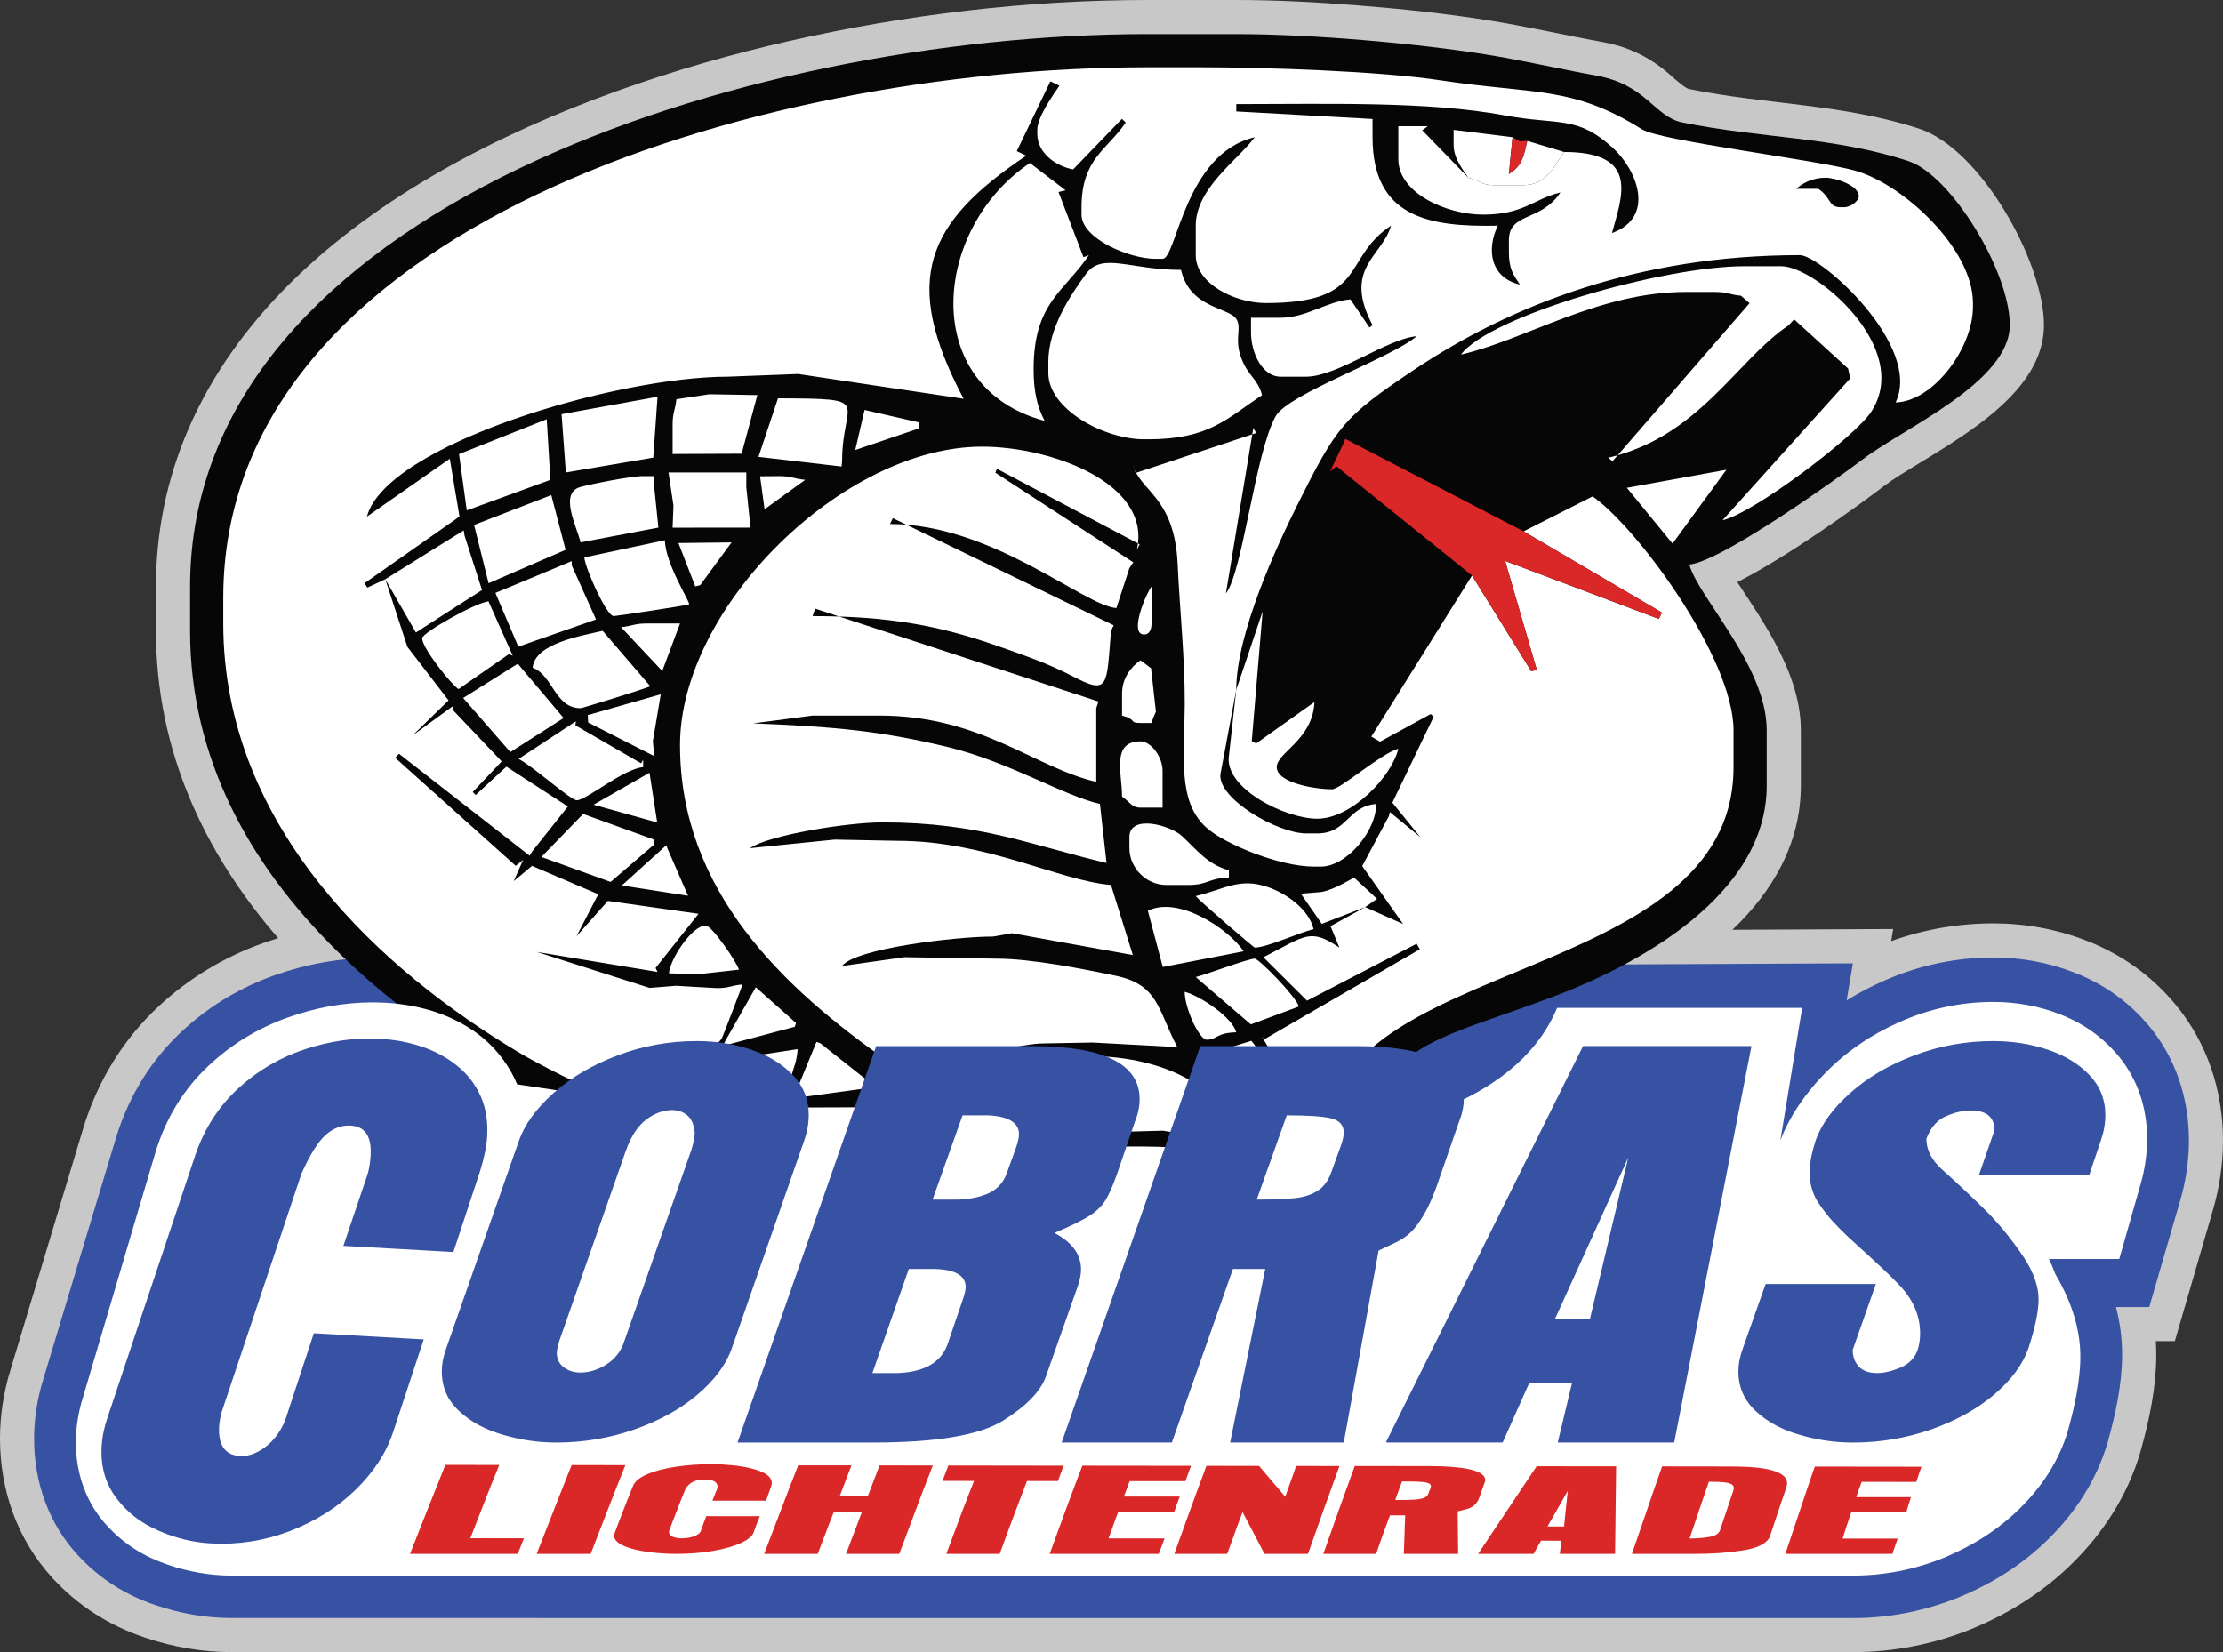 <?xml version="1.0" encoding="utf-8"?>
<!-- Generator: Adobe Illustrator 16.0.0, SVG Export Plug-In . SVG Version: 6.00 Build 0)  -->
<!DOCTYPE svg PUBLIC "-//W3C//DTD SVG 1.1//EN" "http://www.w3.org/Graphics/SVG/1.1/DTD/svg11.dtd">
<svg version="1.1" id="Layer_1"
	xmlns="http://www.w3.org/2000/svg"
	xmlns:xlink="http://www.w3.org/1999/xlink" x="0px" y="0px" viewBox="0 0 207.746 154.407" enable-background="new 0 0 207.746 154.407" xml:space="preserve">
	<rect x="0" y="0" width="207.746" height="154.407" fill="#333333" stroke="none"/>
	<path fill-rule="evenodd" clip-rule="evenodd" fill="#C8C8C8" d="M161.902,86.899l15.023-0.07l-0.188,1.129
	c3.063-1.094,6.27-1.656,9.539-1.656c2.969,0,5.895,0.527,8.66,1.598c3.293,1.262,6.148,3.297,8.398,6.02
	c2.949,3.57,4.41,8.035,4.41,12.648c0,2.234-0.328,4.449-0.957,6.582l-3.543,12.195h-1.777c0.023,0.414,0.039,0.828,0.039,1.242
	c0,3.059-0.629,6.059-1.449,8.992l-0.035,0.129l-0.039,0.133c-1.195,3.965-3.414,7.41-6.355,10.301
	c-2.695,2.652-5.879,4.664-9.375,6.094l-0.043,0.02c-3.527,1.422-7.266,2.152-11.07,2.152c-50.484,0-100.973,0-151.461,0
	c-2.785,0-5.535-0.477-8.164-1.371c-3.3-1.105-6.214-2.957-8.574-5.52C1.64,143.942,0,139.297,0,134.454
	c0-2.211,0.351-4.406,1.008-6.516l6.812-22.621c1.336-4.324,3.695-8.184,7.012-11.27c2.832-2.633,6.14-4.621,9.785-5.91
	c0.461-0.16,0.922-0.313,1.383-0.453c-6.883-7.93-11.426-17.5-11.426-28.727v-4.129c0-5.093,1.004-10.035,3.023-14.711
	C26.586,19.301,53.129,8.517,73.746,3.836C84.648,1.36,96.086,0,107.27,0h8.262c3.707,0,7.441,0.199,11.137,0.488
	c4.199,0.329,8.449,0.774,12.609,1.442c3.512,0.562,6.969,1.367,10.469,1.996c2.133,0.387,3.941,1.176,5.656,2.5
	c0.641,0.492,1.586,1.457,2.242,1.816c0.063,0.032,0.125,0.059,0.191,0.075c7.258,1.484,14.355,1.375,21.516,3.714
	c5.781,1.895,11.664,12.481,11.664,18.356c0,4.742-4.406,8.215-7.992,10.604c-1.324,0.883-2.684,1.707-4.043,2.536
	c-0.961,0.589-1.996,1.203-2.895,1.886c-2.563,1.949-8.961,6.571-13.73,8.996c0.086,0.125,0.156,0.235,0.215,0.325
	c1.133,1.722,2.27,3.418,3.254,5.23c1.371,2.543,2.469,5.359,2.469,8.289v5.164C168.293,78.817,165.676,83.29,161.902,86.899
	L161.902,86.899z M161.902,86.899"/>
	<path fill-rule="evenodd" clip-rule="evenodd" fill="#3751A3" d="M21.679,151.219c-2.421,0-4.824-0.414-7.148-1.207
	c-2.699-0.902-5.187-2.422-7.246-4.66c-2.652-2.867-4.098-6.691-4.098-10.898c0-1.91,0.313-3.789,0.871-5.582l6.809-22.613
	c1.219-3.938,3.328-7.266,6.137-9.875c2.578-2.398,5.519-4.125,8.675-5.238c2.969-1.047,6.036-1.609,9.137-1.609
	c1.922,0,2.59,5.828,4.469,6.309c10.309,2.641,74.672,25.996,92.293,2.313c1.938-2.605,11.383-8.16,16.461-8.004l25.117-0.117
	l-0.582,3.461c1.148-0.715,2.344-1.336,3.57-1.871c3.25-1.426,6.664-2.137,10.133-2.137c2.559,0,5.09,0.445,7.52,1.387
	c2.684,1.027,5.113,2.695,7.082,5.07c2.391,2.898,3.68,6.605,3.68,10.621c0,1.941-0.289,3.855-0.832,5.688l-2.875,9.902h-3.109
	c0.367,1.426,0.574,2.902,0.574,4.43c0,2.762-0.602,5.523-1.328,8.133l-0.027,0.102l-0.031,0.098
	c-1.074,3.566-3.07,6.527-5.535,8.949c-2.461,2.418-5.316,4.176-8.344,5.414l-0.035,0.016c-3.184,1.285-6.504,1.922-9.875,1.922
	C124.223,151.219,69.324,151.219,21.679,151.219L21.679,151.219z M21.679,151.219"/>
	<path fill-rule="evenodd" clip-rule="evenodd" fill="#050605" d="M17.762,54.828v4.129c0,24.075,22.714,39.473,40.023,47.079
	c23.52,10.332,39.949,13.855,73.582,13.855l0.461-0.391l-4.285-5.031l-0.309,0.258c0-17.359,4.219-16.461,17.738-21.508
	c8.09-3.02,20.133-9.527,20.133-19.801v-5.164c0-6.023-6.418-12.441-7.23-15.492c2.922-0.242,13.781-7.984,16.277-9.887
	c3.727-2.836,13.672-7.172,13.672-12.488c0-5.086-5.539-14.039-9.465-15.324c-7.102-2.321-13.664-2.09-21.164-3.621
	c-2.586-0.532-3.328-3.532-8.016-4.375c-3.551-0.641-6.773-1.407-10.406-1.989c-6.492-1.039-16.219-1.89-23.242-1.89h-8.262
	C69.656,3.188,17.762,19.603,17.762,54.828L17.762,54.828z M17.762,54.828"/>
	<path fill-rule="evenodd" clip-rule="evenodd" fill="#FFFFFF" d="M104.859,64.81v2.066c1.461,0.391,0.602,0.692,1.723,0.692h1.031
	c0.094-0.36,0.352-0.957,0.41-1.043l-0.453-4.075l-0.988-0.738C105.715,62.293,104.859,63.388,104.859,64.81L104.859,64.81z
	 M49.777,62.403c1.879,0.679,2.07,3.785,4.477,3.785c0.156,0,6.015-1.813,6.523-2.051l-4.457-5.181
	C54.316,59.426,49.969,60.133,49.777,62.403L49.777,62.403z M58.039,58.613l3.848,4.094l0.14-0.358l1.524-4.078h-3.102
	C59.269,58.271,59.109,58.504,58.039,58.613L58.039,58.613z M46.297,55.418l2.14,5.016l7.262-2.539l-2.277-5.067l0.011-0.382
	L46.297,55.418z M39.453,59.649c0,0.937,2.742,4.347,3.398,4.754l4.7-3.266l0.363,0.137l-2.266-5.071
	C44.527,56.297,39.453,59.125,39.453,59.649L39.453,59.649z M106.926,59.301c0.48,0,0.688-0.469,0.688-1.031v-3.442
	C107.176,55.328,105.438,59.301,106.926,59.301L106.926,59.301z M36.008,54.138l2.859,4.973l6.176-3.965l-1.629-5.082l-0.078-0.489
	L36.008,54.138z M54.605,52.099c0.078,1.012,2.082,5.484,2.746,5.484c0.223,0,7.008-1.015,7.047-1.105
	c0.102-0.235-2.179-3.676-2.269-5.985L54.605,52.099z M64.976,54.81l0.461-0.121l2.93-3.992l-4.965,0.058L64.976,54.81z
	 M44.305,49.063l1.355,5.449l7.195-3.121l-1.336-5.117L44.305,49.063z M54.254,50.696l7.277-1.383l-0.391-3.782V44.5h-1.035
	c-1.152,0-4.812,0.727-5.871,1.02C52.219,46.078,53.91,49.224,54.254,50.696L54.254,50.696z M62.937,47.242l-0.078,2.079
	l7.278-0.008l-0.391-3.782v-1.375l-7.27,0.004L62.937,47.242z M42.898,42.442l0.723,5.261l7.812-2.854l-0.339-5.668L42.898,42.442z
	 M71.453,47.599l3.801-2.754c-1.078-0.09-1.223-0.344-2.41-0.344l-1.813,0.012L71.453,47.599z M52.48,38.711l0.399,5.449l8.172-1.39
	l0.398-5.688L52.48,38.711z M63.211,37.313c-0.098,1.035-0.352,1.179-0.352,2.367v2.754l6.449-0.028l1.469-5.48l-4.484-0.078
	L63.211,37.313z M79.926,42.056l6-2.031l-0.036-0.543l-5.093-1.168L79.926,42.056z M70.883,42.699l7.765,0.903l0.047-0.481
	c0-5.777,3.149-5.851-5.988-5.894L70.883,42.699z M97.629,39.336c-0.707-1.34-1.032-2.762-1.032-4.82
	c0-6.254,2.868-7.238,5.165-10.672l-0.504,0.195l-2.336-6.093l0.668-0.157l-3.336-2.551C87.109,21.363,85.863,36.196,97.629,39.336
	L97.629,39.336z M97.972,33.828v1.032c0,3.398,5.223,6.199,8.954,6.199h0.344c5.707,0,7.344-1.903,10.672-4.133
	c-0.383-1.438-1.148-1.688-1.777-3.066c-0.934-2.047-0.109-2.993-0.563-3.938c-0.605-1.254-4.367-0.973-5.234-4.699
	c-4.824,0-7.359-1.695-8.879,0.383C100.062,27.547,97.972,30.656,97.972,33.828L97.972,33.828z M173.711,18.336
	c0,0.418-0.711,1.031-1.379,1.031h-0.344c-1.141,0-0.828-0.89-2.066-1.718h-2.063c0.648-0.567,1.551-1.036,2.754-1.036
	C171.516,16.613,173.711,17.321,173.711,18.336L173.711,18.336z M146.172,14.208c-0.875,1.254-1.668,3.098-3.789,3.098h-2.754
	c-1.25,0-1.207-0.41-2.41-0.692l-4.305-4.433l0.52-0.383h-2.754v3.098c0,3.148,4.5,5.164,7.918,5.164
	c3.805,0,4.742-1.488,7.227-2.067c-1.871,2.797-4.816,1.801-4.816,4.477V23.5c0,1.645,0.387,2.137,1.031,3.098
	c-2.695-0.629-3.18-3.192-2.066-5.508c-6.473,0.145-11.703-0.793-11.703-8.262l-0.004-1.707l-12.734-0.703V9.731
	c8.48,0,17.914-0.285,25.102,1.058c4.984,0.934,6.711-0.035,10.07,3.012c2.273,2.066,4.059,6.488-0.059,7.977
	c0.883-3.305,2.703-7.571-4.477-7.571H146.172z M36.008,54.138l-1.672,0.781l-0.278-0.406l8.883-6.231l-0.906-5.406l-7.746,5.41
	c1.789-6.707,23.211-13.082,33.734-13.082l6.574-0.25l15.458,2.317c-5.872-11.102-3.504-16.453,5.855-22.719l-0.887-0.426
	l3.141-6.523l0.844,0.406c-0.571,0.852-2.067,2.918-2.067,4.133v0.344c0,1.933,1.891,3.082,3.348,3.351l4.558-4.726l0.356,0.339
	c-1.695,2.536-4.129,3.364-4.129,7.918v0.692c0,2.25,4.504,4.129,6.883,4.129h0.688c1.32,0,2.039-9.828,8.609-11.36
	c-1.563,2.133-5.508,4.75-5.508,8.262v2.754c0,2.707,3.711,4.477,6.539,4.477c9.625,0,7.039-4.106,11.703-7.231
	c-0.758,2.848-4.551,3.941-1.719,9.297l-0.285,0.226l-1.781-2.636c-2.184,0.179-4.102,1.719-6.539,1.719h-2.754v1.378
	c0,1.918,1.066,4.129,2.754,4.129h2.406c2.902,0,7.586-3.558,10.328-3.785c-2.309,2.008-12.016,5.395-13.18,7.477
	c-1.914,3.418-3.086,14.586-4.656,16.574l2.563-15.465l0.273,0.465l-11.262,3.734l-0.246-0.738c0.668,2.5,3.875,2.938,4.164,9.266
	c0.184,4.07,0.688,8.867,0.664,13.105c-0.027,4.883-0.691,8.996,1.965,11.461c1.707,1.586,6.91,3.695,10.078,3.695h0.688
	c2.375,0,5.164-3.281,5.164-5.855c-2.688,0.226-2.699,2.754-5.508,2.754h-1.035c-2.664,0-8.258-3.231-8.02-5.524l1.48-7.902
	c0-5.281,3.82-13.488,5.738-17.324c3.648-7.31,4.301-8.172,10.852-12.56c9.07-6.078,21.012-10.738,36.082-10.738
	c1.953,0,11.48,8.496,8.949,13.769c3.457-0.074,7.23-5.015,7.23-8.949v-0.343c0-5.11-6.555-11.129-11.035-12.375
	c-3.648-1.012-18.176-2.782-19.898-3.856c-6.516-4.082-9.969-3.242-18.828-4.582c-5.719-0.867-16.465-1.219-22.531-1.219h-4.82
	c-37.02,0-86.406,15.16-86.406,49.571v2.41c0,19.304,15.188,32.644,27.473,40c8.965,5.367,37.484,16.801,51.015,16.801l0.301-0.254
	l-2.707-3.02l-6.535-0.121l4.562-0.984l-0.152-0.355l-5.23-3.512l-0.317,0.301l-0.828,2.457l-0.09-1.926l-5.527,0.531h-0.344
	c-3.32,0-1.379-1.031-1.379-4.703l-10.324,0.035l-0.004-0.496h3.102v-1.379c0-1.738,0.55-1.828,0.66-3.594l-5.481,0.84h-3.097
	c-3.946,0,0.859-0.457,1.523-1.91c0.211-0.469,1.906-4.93,1.918-4.973c-1.078,0.09-1.223,0.344-2.41,0.344l-3.824-0.219
	l-2.465,0.199l-10.531-3.359l11.277,1.867l-0.18-0.371l4.012-5.063L56.808,84.2l-2.937,3.309l2.039-3.93l-6.191-2.652l-1.711,1.422
	l0.879-1.984l-0.692,0.555L36.933,70.821l0.356-0.375l12.207,9.531l0.238-0.402l3.336-4.2l-5.746-3.726l-2.871,2.652l-0.274-0.281
	l2.704-2.86l-4.536-4.781l0.02-0.414l-3.816,2.773l3.371-3.281l-3.848-5.004L36.008,54.138z M43.285,65.231l4.406,5.058l4.981-3.183
	l-4.285-5.075L43.285,65.231z M54.929,66.832l0.036,0.692l6.175,3.14l-0.128-1.397l0.738-4.379L54.929,66.832z M48.465,70.926
	c1.398,0.723,4.847,3.867,5.445,3.867c0.863,0,4.355-2.945,6.195-3.097v-0.688l-0.191,0.332l-6.137-3.547l0.035-0.379L48.465,70.926
	z M104.859,74.449c0.711,0.477,0.895,1.032,1.723,1.032h2.063V72.04c0-1.316-1.086-2.754-2.063-2.754
	C103.836,69.285,104.859,72.274,104.859,74.449L104.859,74.449z M55.472,75.208l5.946,1.66l-0.719-4.648L55.472,75.208z
	 M50.594,80.09l6.468,2.336l4.078-3.5l-0.078-0.477l-6.566-2.378L50.594,80.09z M105.547,78.238v1.032
	c0,1.855,1.57,3.441,3.445,3.441h2.063c1.871,0,1.855-0.645,3.789-0.688v-0.688c-1.992-0.531-3.004-1.918-4.383-3.195
	C109.352,77.11,105.547,76.071,105.547,78.238L105.547,78.238z M58.113,82.758l6.188,0.961l-1.914-4.395l-0.118-0.328L58.113,82.758
	z M127.582,84.778l1.109-0.77l-2.145-1.984c-0.816,0.434-2.344,1.375-3.441,1.375l-1.535,0.129l1.957,2.82L127.582,84.778z
	 M111.746,83.747c0.27,0.402,5.43,4.816,5.508,4.816c1.148,0,4.113-1.395,5.508-1.719c-0.418-1.797-2.449-3.316-4.316-3.949
	C115.797,81.997,114.453,83.114,111.746,83.747L111.746,83.747z M107.27,85.122l1.395,5.258l7.555-1.469
	C114.805,86.797,110.129,83.704,107.27,85.122L107.27,85.122z M62.515,90.973l2.766,0.078l3.777-0.422
	c-0.187-0.695-2.543-4.129-3.101-4.129C64.672,86.5,62.629,89.625,62.515,90.973L62.515,90.973z M111.746,91.317l5.145,4.426
	l4.492-1.672c-0.238-0.895-3.73-4.473-4.129-4.473C116.66,89.598,112.582,91.125,111.746,91.317L111.746,91.317z M112.777,97.172
	c0.992,0,0.859-0.648,2.754-0.691c-0.379-1.418-3.367-3.398-4.82-3.785C110.711,94.227,112.07,97.172,112.777,97.172L112.777,97.172
	z M67.512,97.762l6.765-1.797l0.113-0.355l-3.757-3.34L67.512,97.762z M74.137,102.645l7.312-1l-0.16-0.48l-4.641-3.672
	l-0.347-0.113L74.137,102.645z M113.504,98.333l2.715,5.035h1.379c0.789,0,2.492-0.742,3.238-1.145l-3.895-4.945L113.504,98.333z
	 M81.449,106.465v1.379c2.453-0.574,4.856-0.234,6.199-2.066c-0.398-0.543-3.371-2.754-4.133-2.754h-0.687
	C81.523,103.024,81.449,105.114,81.449,106.465L81.449,106.465z M142.383,49.664l12.93,7.586l-0.289,0.594l-14.367-5.418
	l2.961,10.18l-0.52,0.125l-5.535-8.938l-9.406,15.047l0.816,0.477l4.727-2.582l0.285,0.242l-3.863,8.039l2.617,3.226l-2.855-2.354
	l-0.078,0.371l-2.5,4.684l3.816,5.414l-3.539-1.578l-3.242,1.785l0.832,2c-2.789-1.867-3.156-1.102-7.105,0.902l4.078,4.059
	l10.246-5.32l0.297,0.516l-14.563,8.426l-0.223-0.293l3.18,5.25l2.324-0.91l0.199,0.391l-6.18,3.305l6.867,8.219l0.535-0.445
	c0-2.246-0.691-2.184-0.691-4.129v-2.41c0-16.789,37.867-14.027,37.867-34.425v-3.442c0-6.777-9.035-18.98-13.168-21.863
	L142.383,49.664z M142.383,49.664"/>
	<path fill-rule="evenodd" clip-rule="evenodd" fill="#FFFFFF" d="M115.531,64.465l-0.688,6.199c-0.426,3,5.246,5.853,8.262,5.853
	c3.215,0,6.973-3.965,7.574-6.543c-1.59,0.426-5.395,3.789-6.199,3.789c-1.645,0-5.164-0.613-5.164-2.066
	c0-1.383,3.363-2.524,3.523-6.086l-5.449,3.871l-0.41-0.219l1.016-12.121L115.531,64.465z M63.551,69.629
	c0,27.176,38.375,36.434,40.964,46.043l19.278,0.434c-0.156-0.582-5.059-6.441-5.754-6.98c-1.859-1.453-7.742-1.973-11.113-1.973
	h-5.852c-5.32,0,3.332-1.375,3.785-1.375l3.805-0.105l7.211,1.137c-1.555-5.828-8.445-8.695-16.535-8.02l-9.285,0.793
	c1.093-0.949,5.468-2.066,7.574-2.066l4.479-0.082l7.915,0.426c-1.809-3.418-1.73-5.82-5.734-6.66
	c-3.004-0.629-7.891-1.602-11.133-1.602l-8.629-0.137l-5.832,0.824c1.207-1.645,10.656-2.754,14.117-2.754l1.774-0.309l11.281,2.039
	l-2.039-6.551c-4.856-0.402-11.609-4.129-19.969-4.129l-5.863-0.113L70.09,79.27c1.765-1.227,9.05-2.41,12.394-2.41
	c9.067,0,13.887,2.128,20.926,3.796l-0.617-5.519c-3.524-0.82-8.477-3.941-14.281-5.336C82.34,68.317,78,67.91,70.387,67.606
	l5.554-0.731h6.196c9.57,0,14.468,4.836,20.312,6.199v-6.886l0.207-0.625l-26.484-8.68l-0.231,0.699
	c7.188,0,11.899,0.906,17.207,2.762c2.489,0.871,4.797,1.652,7.137,2.879c3.391,1.781,3.117,0.836,3.543-4.267l0.25-0.515
	L83.437,48.426l-0.265,0.551c9.574,0,18.148,7.647,21.156,7.855l1.215-3.726l0.363-0.551l-12.887-8.375l0.153-0.363l13.332,7.058
	l-0.266,0.508c1.434-6.168-7.949-9.637-14.461-9.637C78.773,41.747,63.551,56.767,63.551,69.629L63.551,69.629z M152.035,45.594
	l4.27,5.215l5.031-6.903L152.035,45.594z M136.531,33.142c6.102-1.422,12.879-5.856,21-5.856h2.754c1.188,0,1.332,0.258,2.41,0.348
	l0.809,0.699l-12.816,14.781l-0.387-0.335c8.527-1.985,11.973-9.114,16.867-12.391l0.496-0.543l5.047,4.602l0.191,0.921
	l-11.93,13.262c2.953-0.687,12.422-7.84,13.922-10.176c3.832-5.957-5.258-13.574-8.414-13.574h-3.441
	C155.375,24.879,139.16,29.551,136.531,33.142L136.531,33.142z M137.219,16.613c1.203,0.282,1.16,0.692,2.41,0.692h2.754
	c2.121,0,2.914-1.844,3.789-3.098l-3.445-1.035c-0.379,1.637-0.492,2.277-1.719,3.098l0.344-3.442l-5.508-0.687v1.375
	C135.844,14.817,136.684,15.813,137.219,16.613L137.219,16.613z M137.219,16.613"/>
	<path fill-rule="evenodd" clip-rule="evenodd" fill="#D92827" d="M137.563,53.793l5.535,8.938l0.52-0.125l-2.961-10.18l14.367,5.418
	l0.289-0.594l-12.93-7.586l-16.664-8.647l-0.156,0.406l-1.266,2.645l0.598-0.485L137.563,53.793z M142.727,13.172l-0.707,0.031
	l-0.668-0.375l-0.344,3.442C142.234,15.449,142.348,14.81,142.727,13.172L142.727,13.172z M142.727,13.172"/>
	<path fill-rule="evenodd" clip-rule="evenodd" fill="#FFFFFF" d="M166.379,106.579c0.902-2.336,2.328-4.34,3.945-6.039
	c2.105-2.223,4.566-3.852,7.195-5.02c2.813-1.254,5.754-1.875,8.758-1.875c2.145,0,4.258,0.371,6.289,1.172
	c2.082,0.813,3.969,2.105,5.496,3.98c1.695,2.094,2.59,4.719,2.59,7.617c0,1.473-0.215,2.914-0.621,4.305l-1.98,6.949h-6.836
	c0.418,0.656,0.82,1.328,1.207,2.012l0.023,0.039l0.02,0.043c1.145,2.113,1.949,4.492,1.949,7.035c0,2.27-0.551,4.707-1.141,6.855
	l-0.012,0.051l-0.016,0.051c-0.844,2.844-2.449,5.184-4.375,7.113c-2.094,2.098-4.539,3.605-7.121,4.684l-0.016,0.008
	c-2.773,1.137-5.656,1.695-8.594,1.695c-51.566,0-102.25,0-151.461,0c-2.054,0-4.085-0.355-6.058-1.039
	c-2.113-0.719-4.063-1.906-5.672-3.688c-1.859-2.047-2.855-4.719-2.855-7.723c0-1.418,0.23-2.805,0.64-4.133l6.809-23.016
	c0.972-3.199,2.652-5.883,4.898-8.008c2.196-2.074,4.688-3.555,7.375-4.52c2.602-0.934,5.278-1.441,8-1.441
	c1.641,0,3.285,0.184,4.887,0.602c1.559,0.406,3.062,1.051,4.453,1.984c1.441,0.969,2.676,2.262,3.602,3.895l0.011,0.016
	c0.223,0.398,0.422,0.809,0.594,1.23c0.258-0.301-0.223,0.223,0.051-0.059c27.074,3.949,87.855,14.844,97.105-7.156h22.898
	L166.379,106.579z M166.379,106.579"/>
	<path fill-rule="evenodd" clip-rule="evenodd" fill="#FFFFFF" d="M127.703,134.079l19.027-38.262h19.32l-7.98,40.957h-14.969
	l1.332-5.566h-0.258l-2.484,5.566h-29.117l2.266-11.207l-3.941,11.207H96.469l1.855-5.305c-0.98,1.195-2.281,2.176-3.547,2.961
	c-3.383,2.109-9.312,2.344-13.191,2.344h-15.41l2.574-7.359c-0.664,0.891-1.457,1.695-2.309,2.418
	c-1.914,1.621-4.156,2.781-6.515,3.613c-2.567,0.891-5.235,1.328-7.954,1.328c-1.871,0-3.718-0.277-5.511-0.805
	c-1.821-0.523-3.504-1.371-4.887-2.668c-1.465-1.363-2.238-3.102-2.238-5.105c0-0.055,0-0.113,0.004-0.168
	c-0.785,1.469-1.918,2.727-3.192,3.805c-1.914,1.621-4.156,2.781-6.515,3.613c-2.567,0.891-5.235,1.328-7.954,1.328
	c-1.871,0-3.718-0.277-5.511-0.805c-1.821-0.523-3.504-1.371-4.887-2.668c-1.465-1.363-2.238-3.102-2.238-5.105
	c0-0.973,0.195-1.922,0.531-2.836l6.805-19.457c0.851-2.367,2.32-4.336,4.281-5.906c2.004-1.602,4.277-2.734,6.723-3.48
	c2.418-0.734,4.906-1.133,7.433-1.133c1.5,0,3.004,0.141,4.469,0.461c1.363,0.301,2.687,0.777,3.906,1.469
	c1.18,0.672,2.192,1.559,2.953,2.691c0.797,1.199,1.157,2.566,1.157,4c-0.071,5.078,18.093,6.41,35.527,4.184
	c4.441-0.57,5.914-6.313,9.648-6.41c5.746-0.156,0.809,9.281,6.618,8.773c3.992-0.348,7.906-0.762,11.601-1.219
	c2.227-0.277,1.328-7.195,3.418-7.391c15.82-1.484,26.898-0.293,22.035,9.438c-0.391,1.105-0.855,2.227-1.457,3.23
	c-0.449,0.762-0.992,1.531-1.66,2.121c-0.523,0.457-1.102,0.844-1.73,1.141l-0.012,0.004c-0.238,0.109-0.477,0.223-0.711,0.336
	L127.703,134.079z M104.469,113.895c-0.422,0.5-0.922,0.93-1.477,1.297c-0.289,0.191-0.594,0.371-0.91,0.543
	c0.488,0.715,0.801,1.535,0.879,2.473L104.469,113.895z M43.652,114.536h-13.91l2.766-7.805l0.007-0.02
	c0.094-0.242,0.106-0.594,0.106-0.844c0-0.035,0-0.082-0.004-0.133c-0.02,0-0.039,0-0.055,0c-0.414,0-0.754,0.105-1.082,0.367
	l-0.023,0.016c-0.543,0.422-1.117,1.484-1.442,2.137l-6.16,17.594c-0.027,0.133-0.054,0.277-0.054,0.402
	c0,0.031,0.004,0.074,0.004,0.121c0.054,0.004,0.109,0.004,0.148,0.004c0.449,0,0.871-0.195,1.242-0.438
	c0.434-0.285,0.75-0.648,0.969-1.113l2.644-7.699h13.938L43.652,114.536z M62.926,105.708c-1.278-0.273-2.247,1.52-2.582,2.441
	l-6.219,17.766c-0.035,0.121-0.074,0.262-0.106,0.395c0.075,0.016,0.153,0.02,0.223,0.02c0.492,0,0.949-0.18,1.363-0.438
	c0.387-0.25,0.672-0.555,0.824-0.992l6.348-18.094C62.879,106.469,63.039,106.055,62.926,105.708L62.926,105.708z M84.285,126.352
	c0.953-0.086,2.008-0.352,2.398-1.285l1.434-4.199l0.008-0.016c0.019-0.059,0.047-0.133,0.074-0.215
	c-0.297-0.059-0.68-0.082-0.871-0.086h-1.012L84.285,126.352z M186.949,111.754c0.082,0.082,0.164,0.164,0.246,0.25
	c1.348,1.367,2.535,2.895,3.605,4.488l0.008,0.02l0.012,0.016c0.938,1.465,1.641,3.133,1.641,4.898c0,1.691-0.523,3.594-1.043,5.195
	l-0.008,0.02l-0.008,0.023c-0.723,2.066-2.137,3.77-3.793,5.168c-1.91,1.621-4.152,2.781-6.512,3.613
	c-2.566,0.891-5.238,1.328-7.953,1.328c-1.871,0-3.719-0.277-5.516-0.805c-1.816-0.523-3.5-1.371-4.883-2.668
	c-1.469-1.363-2.238-3.102-2.238-5.105c0-0.973,0.195-1.926,0.531-2.84l2.586-7.305h8.879c-0.371-0.336-0.738-0.676-1.109-1.012
	l-0.012-0.012l-0.016-0.012c-0.539-0.512-1.07-1.039-1.57-1.594c-0.57-0.629-1.086-1.316-1.559-2.023l-0.027-0.039l-0.023-0.043
	c-0.684-1.141-1.027-2.402-1.027-3.734c0-1.211,0.293-2.457,0.66-3.605l0.008-0.031l0.012-0.031c0.73-2.059,2.168-3.801,3.781-5.234
	c1.926-1.719,4.184-2.969,6.59-3.875c2.59-0.977,5.297-1.461,8.07-1.461c1.93,0,3.836,0.281,5.668,0.895
	c1.781,0.586,3.398,1.508,4.707,2.863c1.344,1.406,2.047,3.141,2.047,5.09c0,1.031-0.184,2.035-0.52,3.008l-1.535,4.555H186.949z
	 M182.02,106.739c0.117,0.457,0.469,0.84,0.813,1.145l0.016,0.016c0.176,0.156,0.352,0.316,0.527,0.477l0.914-2.637
	c-0.055-0.004-0.105-0.004-0.141-0.004c-0.508,0-1.055,0.18-1.516,0.379C182.352,106.235,182.16,106.473,182.02,106.739
	L182.02,106.739z M176.633,122.106l-1.492,4.25c0.09,0.016,0.215,0.02,0.273,0.02c0.461,0,0.98-0.168,1.402-0.344
	c0.246-0.102,0.438-0.23,0.539-0.477c0.105-0.293,0.137-0.625,0.137-0.934C177.492,123.661,177.164,122.836,176.633,122.106
	L176.633,122.106z M176.633,122.106"/>
	<path fill-rule="evenodd" clip-rule="evenodd" fill="#D92827" d="M38.32,145.223c3.34,0,6.711,0,10.067,0
	c0.183-0.484,0.382-0.973,0.582-1.457c-1.676-0.004-3.356-0.004-5.016-0.004c0.434-1.145,0.902-2.285,1.336-3.43
	c0.437-1.141,0.902-2.277,1.367-3.418c-1.687-0.004-3.363-0.004-5.035-0.008c-0.551,1.383-1.113,2.77-1.656,4.152
	C39.418,142.45,38.859,143.833,38.32,145.223L38.32,145.223z M50.152,145.223c1.692,0,3.371,0,5.047,0
	c0.531-1.387,1.078-2.77,1.609-4.152c0.528-1.383,1.086-2.762,1.633-4.141c-1.676-0.004-3.347-0.004-5.019-0.008
	c-0.547,1.379-1.11,2.762-1.641,4.145C51.246,142.45,50.699,143.836,50.152,145.223L50.152,145.223z M71.008,141.7
	c-1.676,0-3.34-0.004-5-0.004c-0.196,0.484-0.364,0.965-0.532,1.449c-0.117,0.188-0.347,0.344-0.668,0.453
	c-0.336,0.113-0.691,0.168-1.066,0.168c-0.68,0-1.082-0.156-1.199-0.465c-0.02-0.059-0.016-0.129-0.02-0.207
	c0.246-0.668,0.512-1.336,0.766-1.996c0.25-0.668,0.516-1.328,0.789-1.992c0.23-0.316,0.465-0.531,0.754-0.648
	c0.289-0.121,0.625-0.18,1.047-0.18c0.648,0.004,1.023,0.156,1.14,0.469c0.047,0.133,0.063,0.246,0.024,0.344
	c-0.156,0.383-0.305,0.77-0.465,1.156c1.676,0,3.336,0,5.012,0.004c0.152-0.449,0.316-0.895,0.48-1.344
	c0.074-0.223,0.074-0.414,0.016-0.57c-0.094-0.246-0.305-0.465-0.633-0.652c-0.344-0.184-0.777-0.336-1.297-0.461
	c-0.508-0.125-1.094-0.223-1.723-0.285c-0.64-0.063-1.304-0.098-1.996-0.098c-1.109,0-2.175,0.078-3.23,0.234
	c-1.067,0.152-1.961,0.383-2.699,0.695c-0.723,0.305-1.188,0.684-1.356,1.125c-0.281,0.723-0.597,1.445-0.871,2.176
	c-0.273,0.723-0.562,1.449-0.828,2.176c-0.07,0.168-0.082,0.332-0.024,0.492c0.118,0.32,0.481,0.598,1.083,0.824
	c0.605,0.227,1.332,0.391,2.179,0.5c0.852,0.105,1.684,0.16,2.492,0.16c1.231,0,2.383-0.09,3.442-0.273
	c1.058-0.184,1.937-0.43,2.59-0.73c0.668-0.305,1.07-0.625,1.203-0.969C70.597,142.735,70.797,142.219,71.008,141.7L71.008,141.7z
	 M71.414,145.223c1.676,0,3.34,0,5.004,0c0.246-0.656,0.504-1.313,0.75-1.969c0.242-0.656,0.504-1.309,0.761-1.965
	c0.868,0,1.75,0,2.629,0c-0.257,0.656-0.496,1.313-0.746,1.965c-0.254,0.66-0.504,1.313-0.75,1.969c1.664,0,3.328,0,4.977,0
	c0.519-1.379,1.047-2.762,1.555-4.137c0.511-1.379,1.046-2.75,1.578-4.121c-1.657-0.004-3.317-0.004-4.977-0.008
	c-0.191,0.48-0.363,0.965-0.551,1.445c-0.183,0.48-0.371,0.957-0.55,1.441c-0.879-0.004-1.747-0.004-2.625-0.004
	c0.191-0.48,0.371-0.961,0.55-1.441c0.18-0.48,0.36-0.965,0.551-1.445c-1.656,0-3.316-0.004-4.976-0.004
	c-0.536,1.375-1.082,2.754-1.594,4.129C72.48,142.461,71.937,143.84,71.414,145.223L71.414,145.223z M88.437,145.223
	c1.664,0,3.325,0,4.989,0c0.418-1.137,0.832-2.277,1.253-3.41c0.426-1.137,0.864-2.27,1.297-3.402
	c0.965,0.004,1.934,0.004,2.899,0.004c0.164-0.477,0.34-0.957,0.531-1.434c-3.594-0.008-7.184-0.012-10.777-0.016
	c-0.192,0.48-0.367,0.961-0.547,1.438c0.98,0.004,1.949,0.004,2.945,0.004c-0.449,1.133-0.89,2.266-1.316,3.402
	C89.285,142.946,88.855,144.086,88.437,145.223L88.437,145.223z M98.097,145.223c3.383,0,6.797,0,10.196,0
	c0.176-0.48,0.352-0.965,0.539-1.445c-1.75,0-3.496,0-5.235,0c0.145-0.414,0.305-0.828,0.45-1.242c0.14-0.41,0.3-0.824,0.461-1.238
	c1.73,0,3.48,0.004,5.226,0.004c0.16-0.477,0.336-0.957,0.512-1.434c-1.746-0.004-3.48-0.004-5.215-0.004
	c0.176-0.48,0.352-0.961,0.539-1.441c1.734,0,3.465,0.004,5.211,0.004c0.176-0.477,0.352-0.953,0.523-1.434
	c-3.391-0.004-6.777-0.008-10.152-0.012c-0.512,1.371-1.051,2.742-1.547,4.113C99.105,142.469,98.594,143.844,98.097,145.223
	L98.097,145.223z M109.742,145.223c1.648,0,3.297,0,4.945,0c0.238-0.652,0.473-1.305,0.711-1.957s0.473-1.305,0.723-1.953
	c0.344,0.652,0.684,1.301,1.027,1.953c0.34,0.652,0.684,1.305,1.023,1.957c1.359,0,2.707,0,4.066,0
	c0.484-1.371,0.973-2.742,1.457-4.113c0.488-1.367,0.988-2.734,1.484-4.098c-1.355-0.004-2.695-0.004-4.051-0.004
	c-0.172,0.477-0.34,0.957-0.504,1.434c-0.164,0.48-0.344,0.957-0.52,1.434c-0.418-0.48-0.824-0.957-1.227-1.438
	c-0.406-0.477-0.809-0.957-1.211-1.434c-1.633-0.004-3.277-0.004-4.922-0.008c-0.504,1.367-1.023,2.738-1.516,4.105
	C110.738,142.473,110.234,143.848,109.742,145.223L109.742,145.223z M136.227,141.247c0.277-0.07,0.527-0.125,0.699-0.172
	c0.199-0.043,0.375-0.109,0.531-0.184c0.168-0.082,0.324-0.199,0.461-0.367c0.152-0.164,0.266-0.375,0.352-0.637
	c0.145-0.43,0.305-0.863,0.461-1.297c0.082-0.16,0.09-0.316,0.031-0.469c-0.293-0.727-2.039-1.098-5.23-1.102
	c-2.293,0-4.598-0.004-6.922-0.008c-0.484,1.367-1.004,2.73-1.484,4.098c-0.477,1.367-0.969,2.742-1.457,4.113
	c1.648,0,3.285,0,4.934,0c0.211-0.602,0.422-1.199,0.633-1.801c0.211-0.598,0.434-1.199,0.66-1.797c0.477,0,0.953,0,1.43,0
	c-0.039,0.598-0.047,1.199-0.066,1.797c-0.023,0.602-0.047,1.199-0.066,1.801c1.676,0,3.383,0,5.074,0
	c-0.004-0.664-0.02-1.324-0.023-1.988C136.238,142.575,136.23,141.911,136.227,141.247L136.227,141.247z M130.391,140.188
	c0.203-0.578,0.422-1.16,0.637-1.738c0.969,0,1.641,0.023,2.02,0.066s0.605,0.141,0.664,0.297c0.027,0.063,0.008,0.16-0.031,0.281
	c-0.074,0.176-0.148,0.352-0.207,0.527c-0.063,0.176-0.211,0.305-0.453,0.387s-0.555,0.133-0.938,0.152
	C131.715,140.18,131.145,140.188,130.391,140.188L130.391,140.188z M144.016,143.989c0.621,0,1.258,0.004,1.895,0.004
	c-0.051,0.41-0.09,0.82-0.141,1.23c1.707,0,3.426,0,5.164,0c0.012-1.367,0.027-2.73,0.047-4.098c0.02-1.359,0.039-2.723,0.051-4.082
	c-2.469-0.004-4.949-0.008-7.43-0.008c-0.91,1.359-1.82,2.723-2.73,4.086c-0.914,1.363-1.824,2.734-2.738,4.102
	c1.723,0,3.457,0,5.191,0C143.535,144.813,143.777,144.403,144.016,143.989L144.016,143.989z M146.168,142.661
	c-0.52,0-1.039,0-1.547,0c0.297-0.559,0.645-1.109,0.949-1.668c0.301-0.551,0.637-1.105,0.945-1.66
	c-0.051,0.555-0.129,1.109-0.18,1.664C146.285,141.547,146.207,142.106,146.168,142.661L146.168,142.661z M152.508,145.223
	c1.984,0,3.965,0,5.945,0c1.605,0,3.094-0.109,4.477-0.332c1.371-0.223,2.207-0.656,2.477-1.297c0-0.004,0-0.008-0.004-0.008
	c0.254-0.762,0.512-1.523,0.758-2.277c0.246-0.762,0.52-1.516,0.77-2.273c0.098-0.289,0.098-0.531,0.016-0.734
	c-0.121-0.289-0.387-0.52-0.789-0.688c-0.387-0.172-0.855-0.297-1.379-0.375c-0.523-0.082-1.047-0.129-1.563-0.148
	c-0.512-0.023-1.094-0.035-1.727-0.035c-2.063,0-4.113-0.004-6.16-0.008c-0.473,1.359-0.957,2.719-1.414,4.082
	C153.453,142.493,152.969,143.856,152.508,145.223L152.508,145.223z M157.898,143.79c0.305-0.891,0.602-1.777,0.895-2.66
	c0.297-0.887,0.609-1.77,0.91-2.652c0.75,0,1.281,0.027,1.652,0.086c0.355,0.055,0.578,0.18,0.656,0.375
	c0.035,0.086,0.031,0.211-0.023,0.367c-0.207,0.617-0.422,1.242-0.625,1.859c-0.203,0.621-0.418,1.238-0.625,1.859
	c-0.125,0.301-0.402,0.5-0.898,0.598C159.359,143.719,158.703,143.774,157.898,143.79L157.898,143.79z M166.844,145.223
	c3.324,0,6.668,0,10.008,0c0.164-0.477,0.313-0.953,0.492-1.43c-1.723,0-3.441,0-5.148,0c0.137-0.41,0.254-0.82,0.391-1.23
	c0.133-0.406,0.27-0.816,0.418-1.227c1.703,0.004,3.422,0.004,5.141,0.004c0.137-0.473,0.285-0.945,0.438-1.418
	c-1.707-0.004-3.41-0.004-5.113-0.004c0.164-0.477,0.328-0.953,0.508-1.426c1.688,0,3.391,0.004,5.109,0.004
	c0.148-0.473,0.313-0.945,0.477-1.418c-3.332-0.004-6.664-0.008-9.969-0.012c-0.465,1.355-0.938,2.715-1.379,4.07
	C167.77,142.5,167.293,143.86,166.844,145.223L166.844,145.223z M166.844,145.223"/>
	<path fill-rule="evenodd" clip-rule="evenodd" fill="#3751A3" d="M39.601,125.184l-10.273-0.574l-2.68,8.141
	c-0.433,1.055-1.058,1.891-1.859,2.488c-0.805,0.602-1.586,0.883-2.363,0.84c-1.391-0.078-2.047-1.004-1.95-2.77
	c0.02-0.336,0.082-0.73,0.188-1.188l7.504-22.422c0.797-1.777,1.543-2.98,2.254-3.613c0.703-0.645,1.488-0.938,2.355-0.887
	c1.344,0.074,1.957,1,1.86,2.773c-0.043,0.77-0.153,1.418-0.344,1.949l-2.203,6.52l10.281,0.574l2.496-7.57
	c0.387-1.254,0.609-2.34,0.66-3.25c0.078-1.418-0.125-2.676-0.621-3.773c-0.492-1.086-1.199-2.016-2.141-2.781
	c-0.937-0.766-2.023-1.371-3.265-1.797c-1.238-0.426-2.582-0.68-4.012-0.758c-2.269-0.129-4.574,0.191-6.933,0.957
	c-2.356,0.77-4.45,1.988-6.282,3.668s-3.172,3.762-4.019,6.238l-8.184,24.48c-0.328,0.93-0.519,1.852-0.57,2.758
	c-0.102,1.844,0.344,3.441,1.351,4.785c0.996,1.344,2.305,2.367,3.934,3.07c1.617,0.715,3.254,1.113,4.906,1.203
	c2.543,0.145,5-0.242,7.387-1.148c2.379-0.918,4.422-2.188,6.121-3.836c1.699-1.645,2.871-3.422,3.516-5.344L39.601,125.184z
	 M68.39,126.02l6.774-19.449c0.273-0.781,0.414-1.578,0.414-2.379c0-1.445-0.504-2.695-1.504-3.738
	c-1.008-1.051-2.312-1.836-3.906-2.363c-1.598-0.531-3.281-0.793-5.059-0.793c-2.566,0-5.027,0.445-7.383,1.336
	c-2.363,0.887-4.351,2.055-5.976,3.504c-1.625,1.445-2.707,2.926-3.242,4.434l-6.805,19.449c-0.274,0.742-0.414,1.465-0.414,2.176
	c0,1.445,0.535,2.672,1.613,3.676c1.07,1.004,2.434,1.746,4.102,2.223c1.656,0.488,3.312,0.727,4.968,0.727
	c2.543,0,4.977-0.41,7.309-1.219c2.324-0.82,4.293-1.898,5.898-3.258C66.785,128.985,67.855,127.547,68.39,126.02L68.39,126.02z
	 M64.633,107.411l-6.36,18.137c-0.293,0.828-0.84,1.492-1.625,1.992c-0.789,0.496-1.597,0.742-2.406,0.742
	c-0.605,0-1.129-0.164-1.563-0.496c-0.433-0.332-0.648-0.785-0.648-1.355c0-0.164,0.07-0.535,0.234-1.105l6.239-17.828
	c0.476-1.313,1.101-2.262,1.879-2.859c0.789-0.594,1.605-0.895,2.472-0.895c0.414,0.016,0.778,0.109,1.082,0.285
	c0.301,0.172,0.535,0.41,0.696,0.711c0.152,0.301,0.254,0.664,0.293,1.082C64.926,106.247,64.824,106.778,64.633,107.411
	L64.633,107.411z M81.586,134.821c5.918,0,9.969-0.68,12.16-2.047s3.535-2.762,4.027-4.199l2.961-8.395
	c0.192-0.57,0.293-1.078,0.293-1.535c0-1.398-0.828-2.539-2.484-3.414c1.574-0.664,2.695-1.219,3.371-1.668
	c0.668-0.438,1.18-0.973,1.523-1.605c0.344-0.625,0.739-1.574,1.164-2.855l1.454-4.254c0.293-0.727,0.445-1.438,0.445-2.125
	c0-3.305-3.356-4.957-10.059-4.957H81.879l-12.953,37.055H81.586z M81.527,128.329l3.402-9.73h2.422
	c1.879,0.047,2.848,0.594,2.899,1.629c0,0.301-0.09,0.734-0.293,1.289l-1.442,4.234c-0.636,1.613-2.152,2.469-4.566,2.578H81.527z
	 M87.152,112.114l2.805-7.875h2.426c1.898,0.105,2.847,0.695,2.847,1.766c0,0.285-0.082,0.664-0.242,1.152l-0.859,2.379
	c-0.293,0.887-0.828,1.527-1.606,1.922c-0.789,0.387-1.765,0.609-2.949,0.656H87.152z M128.836,116.883
	c0.645-0.316,1.199-0.578,1.633-0.777c0.445-0.211,0.871-0.488,1.273-0.844s0.828-0.902,1.273-1.652
	c0.445-0.738,0.879-1.703,1.293-2.879l2.039-5.883c0.293-0.727,0.445-1.438,0.445-2.125c0-3.305-3.355-4.957-10.059-4.957h-14.563
	l-12.953,37.055h10.296l5.707-16.223h3.02l-3.281,16.223h10.621L128.836,116.883z M117.445,112.114l2.805-7.875
	c2.031,0,3.434,0.098,4.191,0.293c0.758,0.199,1.141,0.641,1.141,1.336c0,0.301-0.102,0.734-0.301,1.289l-0.859,2.379
	c-0.273,0.793-0.707,1.379-1.281,1.75c-0.586,0.371-1.285,0.605-2.09,0.688C120.242,112.067,119.039,112.114,117.445,112.114
	L117.445,112.114z M142.91,129.254h4l-1.336,5.566h10.887l7.219-37.055h-15.742l-18.426,37.055h10.914L142.91,129.254z
	 M148.594,123.239h-3.262l6.836-15.063L148.594,123.239z M189.563,126.02c0.625-1.93,0.949-3.461,0.949-4.594
	c0-1.176-0.445-2.457-1.336-3.848c-1.09-1.629-2.211-3.023-3.371-4.207c-1.16-1.172-2.586-2.516-4.262-4.023
	c-1.008-0.887-1.516-1.859-1.516-2.918c0.387-1.043,0.992-1.746,1.828-2.109c0.84-0.359,1.598-0.539,2.293-0.539
	c1.496,0,2.242,0.617,2.242,1.852l-1.445,4.172h10.301l1.09-3.234c0.273-0.789,0.414-1.578,0.414-2.379
	c0-1.445-0.504-2.695-1.504-3.738c-1.012-1.051-2.313-1.836-3.906-2.363c-1.598-0.531-3.285-0.793-5.063-0.793
	c-2.563,0-5.027,0.445-7.379,1.336c-2.363,0.887-4.352,2.055-5.977,3.504c-1.629,1.445-2.707,2.926-3.242,4.434
	c-0.375,1.172-0.566,2.176-0.566,3.012c0,0.996,0.254,1.906,0.746,2.73c0.465,0.695,0.93,1.297,1.383,1.801
	c0.457,0.5,0.949,0.996,1.465,1.48c0.527,0.48,1.313,1.207,2.375,2.172c1.051,0.965,1.797,1.684,2.23,2.145
	c1.426,1.422,2.129,2.988,2.129,4.711c0,0.617-0.09,1.16-0.262,1.629c-0.281,0.719-0.816,1.25-1.613,1.582
	c-0.801,0.332-1.516,0.496-2.152,0.496c-0.766,0-1.332-0.211-1.715-0.617c-0.375-0.418-0.559-0.934-0.559-1.555l2.164-6.152h-10.301
	l-2.129,6.016c-0.273,0.742-0.414,1.465-0.414,2.176c0,1.445,0.535,2.672,1.613,3.676c1.07,1.004,2.434,1.746,4.102,2.223
	c1.656,0.488,3.309,0.727,4.965,0.727c2.547,0,4.98-0.41,7.313-1.219c2.32-0.82,4.293-1.898,5.898-3.258
	S189.027,127.547,189.563,126.02L189.563,126.02z M189.563,126.02"/>
</svg>
